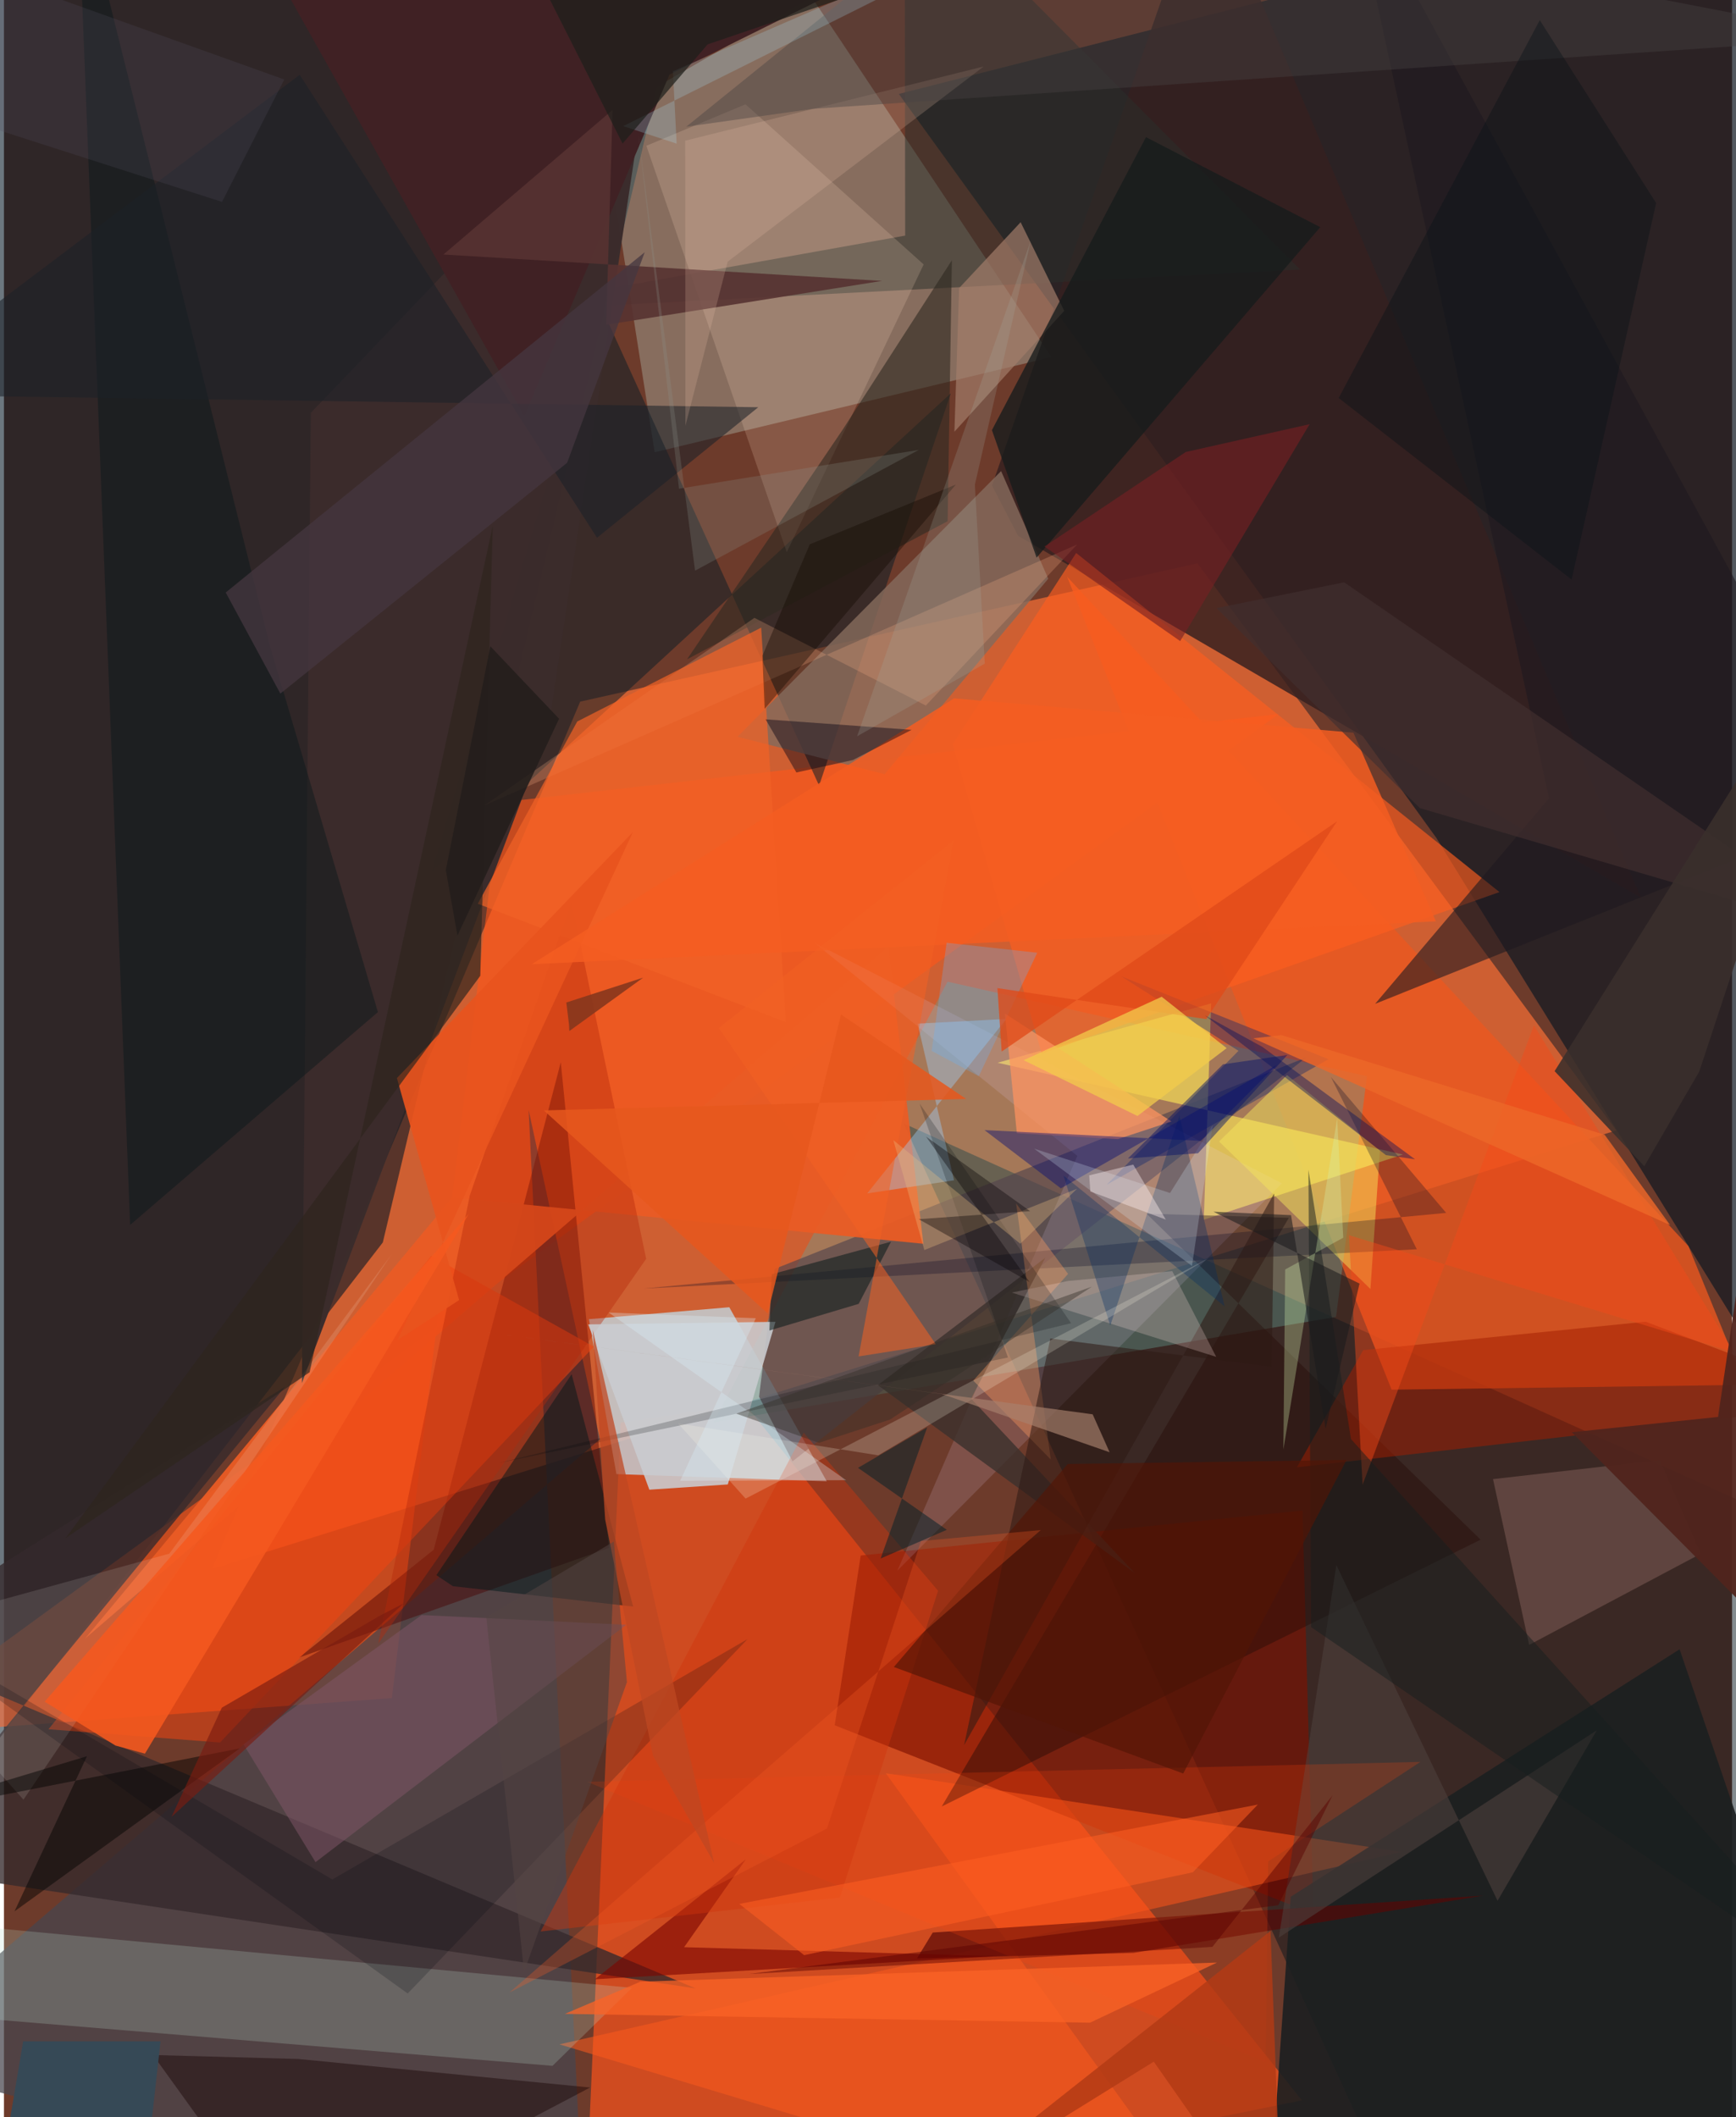<svg xmlns="http://www.w3.org/2000/svg" width="228" height="278" viewBox="0 0 836 1024"><path fill="#6d3b2b" d="M0 0h836v1024H0z"/><path fill="#e26634" fill-opacity=".831" d="M100.7 758.83l178.066-419.478 298.628-66.905 202.615 274.296z"/><path fill="#f9511b" fill-opacity=".702" d="M280.632 1086l347.318-70.119-269.506-336.906-60.13 9.118z"/><path fill="#131a21" fill-opacity=".725" d="M871.55 694.387l-178.62-289.15L432.908 45.432 855.353-62z"/><path fill="#041724" fill-opacity=".584" d="M-62-62l21.855 951.842 223.426-288.916L340.679-62z"/><path fill="#08161e" fill-opacity=".502" d="M898 752.171L435.258 543.368l230.398 504.9L898 1051.162z"/><path fill="#bfebff" fill-opacity=".667" d="M282.98 638.034l13.31 74.944 101.746 3.458-47.136-84.171z"/><path fill="#fe5518" fill-opacity=".604" d="M187.654 821.313L-62 839.669 616.622 345.37 239.82 388.102z"/><path fill="#eb581f" fill-opacity=".78" d="M671.31 672.14L514.33 278.945l300.554 323.73 27.419 67.142z"/><path fill="#d4fcee" fill-opacity=".263" d="M390.703-1.455l116.07 174.168-191.994 46.023-25.357-161.428z"/><path fill="#66a094" fill-opacity=".388" d="M343.216 687.951l301.211-50.99 14.965-116.427-202.924-45.73z"/><path fill="#48454d" fill-opacity=".729" d="M-62 996.326l350.276-300.192-34.45-159.248L280.869 1086z"/><path fill="#7d1100" fill-opacity=".647" d="M633.483 925.604L401.89 834.46l12.576-82.12 213.739-21.751z"/><path fill="#101e25" fill-opacity=".541" d="M458.059 190.235l-250.92 230.968 81.242-273.93 105.965 232.692z"/><path fill="#352020" fill-opacity=".835" d="M490.605 259.15l-12.621-24.314L581.587-62l210.419 496.295z"/><path fill="#56454c" fill-opacity=".671" d="M630.032 511.438l-257.17 102.28-7.563 61.82 16.183 31.258z"/><path fill="#4a0000" fill-opacity=".439" d="M292.714 748.669l-149.937 53.027 65.143-52.16 61.457-235.762z"/><path fill="#fb5a1d" fill-opacity=".545" d="M268.747 988.785L591.405 1086 426.613 857.65l249.62 38.063z"/><path fill="#f5de57" fill-opacity=".675" d="M480.675 514.01l103.336-28.704-3.551 104.62 96.29-31.525z"/><path fill="#352a2c" fill-opacity=".78" d="M-62 794.862L136.03 670.65-54.606 903.01l389.273 58.736z"/><path fill="#846a5b" fill-opacity=".824" d="M505.201 279.903l-22.806-52.06-127.522 128.512 71.173 18.087z"/><path fill="#1c1f20" fill-opacity=".91" d="M613.436 1048.145L898 1053.937l-87.375-256.242-188.138 119.697z"/><path fill="#badece" fill-opacity=".227" d="M-34.137 929.804l-21.124 42.772 320.642 26.599 38.476-37.726z"/><path fill="#e95b24" fill-opacity=".945" d="M39.227 792.529l177.689-213.386 227.87 22.427-16.94-143.751z"/><path fill="#270d08" fill-opacity=".455" d="M714.357 744.687L453.673 873.728 621.606 589l-68.858-1.983z"/><path fill="#fd5e1f" fill-opacity=".655" d="M458.989 359.969l59.715-92.51 204.774 164.005-221.429 78.147z"/><path fill="#2a2f2b" fill-opacity=".518" d="M228.76 150.976l398.265-20.6L435.768-62l.219 175.96z"/><path fill="#ffe2c4" fill-opacity=".18" d="M310.772 70.507l67.935 196.563 66.219-139.17-86.193-77.449z"/><path fill="#a21e00" fill-opacity=".514" d="M657.579 653.006l136.584-13.757L898 678.567 625.499 709.68z"/><path fill="#570807" fill-opacity=".675" d="M441.676 947.225l104.665-2.67 169.344-27.728-266.359 17.87z"/><path fill="#f14411" fill-opacity=".533" d="M285.367 651.355l-78.641-43.96L21.539 836.377l82.98 6.411z"/><path fill="#6a4c46" fill-opacity=".788" d="M820.863 751.495l-19.826-45.29-80.67 9.192 17.465 80.185z"/><path fill="#efd6ff" fill-opacity=".141" d="M618.256 572.332L392.09 455.988 519.277 559.05l-87.082 200.627z"/><path fill="#3b2c2c" fill-opacity=".988" d="M312.158 28.64l-48.844 323.854-119.181 316.457 4.295-469.253z"/><path fill="#01216f" fill-opacity=".353" d="M540.448 472.203l56.777 36.047-63.824 64.822 107.423-60.774z"/><path fill="#1d1920" fill-opacity=".584" d="M663.322 485.526l84.146-99.423L650.529-62 898 391.5z"/><path fill="#00181a" fill-opacity=".49" d="M274.635 664.667l29.758 112.387-87.21-9.871-8-5.326z"/><path fill="#f5e55c" fill-opacity=".486" d="M661.067 623.446l4.576-66.934-44.941-36.542-32.867 32.11z"/><path fill="#091819" fill-opacity=".439" d="M61.035 592.468L35.385-62l93.494 375.123 52.031 176.388z"/><path fill="#020723" fill-opacity=".275" d="M683.498 604.225l-41.534-83.283 55.733 65.69-388.328 36.595z"/><path fill="#3b312d" fill-opacity=".792" d="M503.774 608.336l-35.912 68.111 79.23 84.413-124.362-90.908z"/><path fill="#b6280a" fill-opacity=".404" d="M310.684 608.867L181.077 794.955l44.282-216.775 49.224-142.174z"/><path fill="#a47d6a" fill-opacity=".678" d="M459.804 208.802l2.277-69.467 29.758-31.862 21.086 42.872z"/><path fill="#caccd0" fill-opacity=".882" d="M282.67 640.566l90.558-1.244-23.044 78.653-37.96 2.538z"/><path fill="#9fd0fb" fill-opacity=".4" d="M484.913 492.821l-42.915 2.283 17.617 75.772-42.017 6.347z"/><path fill="#150202" fill-opacity=".427" d="M138.548 1086l-66.425-92.062 70.245 1.912 141.18 13.81z"/><path fill="#82586a" fill-opacity=".498" d="M150.723 900.668L301.05 785.841l-99.017-4.7-86.15 62.542z"/><path fill="#2f2920" fill-opacity=".592" d="M458.587 125.865L456.52 252.09 330.447 318.9l75.213-110.955z"/><path fill="#402124" fill-opacity=".984" d="M321.942 36.102L479.3-41.982 104.103-62l147.654 263.2z"/><path fill="#171b1c" fill-opacity=".776" d="M499.559 269.714l137.226-159.829-84.313-43.548-74.527 141.696z"/><path fill="#7b0500" fill-opacity=".608" d="M329.038 941.792l29.922-42.562-73.038 58.058 194.702-11.124z"/><path fill="#4c3f3d" fill-opacity=".604" d="M644.583 757.007l77.971 162.338 48.047-82.494-153.834 100.288z"/><path fill="#feb187" fill-opacity=".239" d="M232.144 389.705L363.05 298.83l82.926 42.416 73.228-77.922z"/><path fill="#fe935f" fill-opacity=".722" d="M484.237 490.218l5.765 57.846 48.868 2.908 25.936-8.565z"/><path fill="#1b2028" fill-opacity=".561" d="M143.07 36.181l143.84 223.923 78.011-63.14L-62 190.867z"/><path fill="#ff9d61" fill-opacity=".365" d="M514.786 616.146l-45.86 51.61 37.479 38.126-16.749-123.85z"/><path fill="#ff420e" fill-opacity=".212" d="M282.127 861.793L610.353 997.45l1.258-97.192 73.66-48.098z"/><path fill="#2e1b15" fill-opacity=".553" d="M614.477 577.247l-149.983 266.79 41.719-196.659 107.11 13.708z"/><path fill="#cf360d" fill-opacity=".424" d="M259.636 934.195l127.256-241.274 64.997 76.467-47.462 148.344z"/><path fill="#fffff6" fill-opacity=".118" d="M9.439 870.434l178.136-263.802-107.603 144.82L-62 790.494z"/><path fill="#573231" fill-opacity=".902" d="M294.439 53.167L212.613 123.1l212.185 12.76-133.433 21.216z"/><path fill="#751f23" fill-opacity=".616" d="M631.64 205.167l-62.61 104.909-65.662-45.729 68.338-45.734z"/><path fill="#edc0a9" fill-opacity=".208" d="M350.112 126.551L473.94 32.174 329.584 68.04l.073 137.948z"/><path fill="#0d1c1d" fill-opacity=".573" d="M413.497 630.627l-43.2 12.9 1.109-27.205 57.735-15.773z"/><path fill="#f16227" fill-opacity=".714" d="M229.217 437.113l149.04 57.254-11.927-190.81-89.001 45.408z"/><path fill="#fedbd7" fill-opacity=".243" d="M514.774 619.57l-27.245 5.6 98.92 31.09-21.264-41.458z"/><path fill="#022b61" fill-opacity=".329" d="M512.58 568.567l22.625 72.576 33.446-101.476 21.869 92.191z"/><path fill="#f44a1a" fill-opacity=".451" d="M740.155 495.88l96.858 158.229-186.336-56.692 6.587 120.698z"/><path fill="#000301" fill-opacity=".467" d="M114.032 845.649L5.101 924.446l35.045-75.022L-62 880.202z"/><path fill="#453640" fill-opacity=".757" d="M133.703 335.468l-26.426-48.898 202.706-164.582-37.534 101.85z"/><path fill="#e8531e" fill-opacity=".925" d="M304.242 402.476L190.101 521.419l30.086 107.394-29.833 19.412z"/><path fill="#f45d21" fill-opacity=".851" d="M652.83 354.376L459.634 337.77l-204.3 128.588 437.39-20.74z"/><path fill="#474341" fill-opacity=".416" d="M898 18.227L391.382 52.628l-61.327 8.667L482.705-62z"/><path fill="#000a77" fill-opacity=".416" d="M579.032 551.788l36.763-36.76-104.486 59.744-36.954-28.182z"/><path fill="#070313" fill-opacity=".439" d="M383.347 373.622l-14.897-25.711 70.652 5.085-28.403 14.586z"/><path fill="#f5591f" fill-opacity=".882" d="M68.212 848.181l-14.258-3.904-34.27-21.235 205.21-235.976z"/><path fill="#412f30" fill-opacity=".663" d="M684.975 390.845L898 453.433 648.34 281.648l-61.754 12.482z"/><path fill="#161e1f" fill-opacity=".506" d="M631.064 565.796l20.593 130.233L898 969.067 632.364 786.963z"/><path fill="#521406" fill-opacity=".651" d="M514.624 708.079l-84.121 98.185L570.5 857.786l79.01-151.665z"/><path fill="#fffae6" fill-opacity=".204" d="M582.905 608.504L358.785 724.82l-32.692-36.388 96.881 15.467z"/><path fill="#00080f" fill-opacity=".2" d="M158.869 909.033L-62 779.308l257.321 184.876L359.739 792.77z"/><path fill="#50241d" fill-opacity=".949" d="M898 220.525v612.64L758.462 692.72l70.768-7.395z"/><path fill="#64b7fe" fill-opacity=".282" d="M499.876 460.806l-43.842-4.815-7.221 52.293 22.774 12.235z"/><path fill="#ff5e22" fill-opacity=".545" d="M387.12 945.644l188.041-40.095 31.411-32.73-250.825 48.03z"/><path fill="#d9edfb" fill-opacity=".227" d="M564.103 577.015l20.652-32.836-10.012 68.11-76.38-56.726z"/><path fill="#b23a15" fill-opacity=".831" d="M447.91 1064.32l108.343-67.176L618.44 1086l-5.706-152.07z"/><path fill="#f55c23" fill-opacity=".29" d="M244.518 963.731l153.62-79.325 45.482-139.045 57.969-5.325z"/><path fill="#d2efab" fill-opacity=".318" d="M618.95 701.114l26.02-160.22 2.944 57.742-28.104 15.359z"/><path fill="#081217" fill-opacity=".404" d="M645.691 192.506l112.691 87.815 40.901-182.115-56.295-88.454z"/><path fill="#364956" fill-opacity=".988" d="M-4.917 1071.172L64.79 1086l10.95-98.644-66.442-.015z"/><path fill="#081269" fill-opacity=".463" d="M620.86 510.254l-31.14 4.527-45.957 45.505 33.897-2.494z"/><path fill="#fb6326" fill-opacity=".749" d="M525.418 978.306l-254.052-4.27 36.535-15.564 278.93-9.249z"/><path fill="#a7806d" fill-opacity=".663" d="M526.681 684.054l8.195 18.34-81.007-28.124-223.813-30.389z"/><path fill="#2e251e" fill-opacity=".686" d="M230.442 471.962L29.792 743.96l118.07-80.25 88.604-409.442z"/><path fill="#f26123" fill-opacity=".549" d="M459.377 406.525l-45.923 249.532 37.344-5.906-104.926-152.93z"/><path fill="#e04a19" fill-opacity=".773" d="M581.628 492.918l-101.013-15.004 2.046 30.689 162.292-111.4z"/><path fill="#580002" fill-opacity=".459" d="M616.447 921.504l26.303-53.18-58.153 73.317-224.16 13.13z"/><path fill="#f3cb4a" fill-opacity=".741" d="M591.513 506.956l-43.162 32.809-55.054-26.982 66.78-30.688z"/><path fill="#3a2f2c" fill-opacity=".871" d="M898 282.495L750.155 518.07l43.388 45.985 26.576-45.728z"/><path fill="#00080e" fill-opacity=".208" d="M442.95 533.727l73.297 106.256-277.028 67.624 246.474-51.032z"/><path fill="#1a1b1c" fill-opacity=".549" d="M622.66 587.723l-37.54-1.657 70.663 34.76-16.409 70.228z"/><path fill="#040f5e" fill-opacity=".412" d="M682.642 560.713l-73.831-54.361-27.785-15.232 87.52 67.55z"/><path fill="#120901" fill-opacity=".388" d="M389.831 263.265l-22.91 53.853 1.062 25.734 92.528-108.485z"/><path fill="#edbf80" fill-opacity=".322" d="M491.664 601.559l27.45-26.587-73.856 29.621-15-53.141z"/><path fill="#909690" fill-opacity=".235" d="M334.332 276.004L306.814 64.006l19.764 172.363 115.956-18.76z"/><path fill="#a9ebff" fill-opacity=".216" d="M323.629 34.481L545.92-62 299.595 61.006l25.828 8.471z"/><path fill="#dcf3fb" fill-opacity=".302" d="M363.744 637.577l-71.22-2.752 114.87 81.088-80.27.282z"/><path fill="#be4822" fill-opacity=".745" d="M290.834 734.948l-5.987-91.82 58.727 257.988-29.6-52z"/><path fill="#7a1b10" fill-opacity=".639" d="M182.456 781.113l-77.07 44.843-24.307 52.792 112.314-103.235z"/><path fill="#322e26" fill-opacity=".42" d="M526.273 622.332l-171.97 61.417 39.945 14.094 34.467-11.27z"/><path fill="#a3ada6" fill-opacity=".216" d="M474.505 320.974l-61.778 35.145 84.047-239.866-27.066 118.15z"/><path fill="#1e1f1b" fill-opacity=".718" d="M340.414 21.465l169.5-57.66L232.865-62l66.408 131.449z"/><path fill="#ec6728" fill-opacity=".824" d="M604.398 502.208l13.53-1.56 156.466 48.216 31.64 43.642z"/><path fill="#fdeeef" fill-opacity=".412" d="M546.323 563.272l15.738 26.59-36.493-13.581-.562-7.787z"/><path fill="#042229" fill-opacity=".525" d="M424.112 753.8l22.517-63.412-33.465 19.56 42.957 29.966z"/><path fill="#080103" fill-opacity=".365" d="M496.155 620.08l-50.073-70.339 50.343 36.051-53.87 3.88z"/><path fill="#555160" fill-opacity=".231" d="M105.494 97.66l30.11-59.212-159.162-56.98-4.23 73.398z"/><path fill="#544442" fill-opacity=".514" d="M301.38 813.58l-49.757 140.18-18.282-171.563 61.648-36.58z"/><path fill="#e6571e" fill-opacity=".859" d="M261.172 537.073l108.307 98.182 35.472-144.575 60.543 40.843z"/><path fill="#231e1c" fill-opacity=".886" d="M213.762 420.819l5.62 31.7 49.166-104.886-33.252-35.03z"/><path fill="#85371d" fill-opacity=".882" d="M273.359 495.607l.153 3.067 35.71-25.823-37.168 12.024z"/></svg>